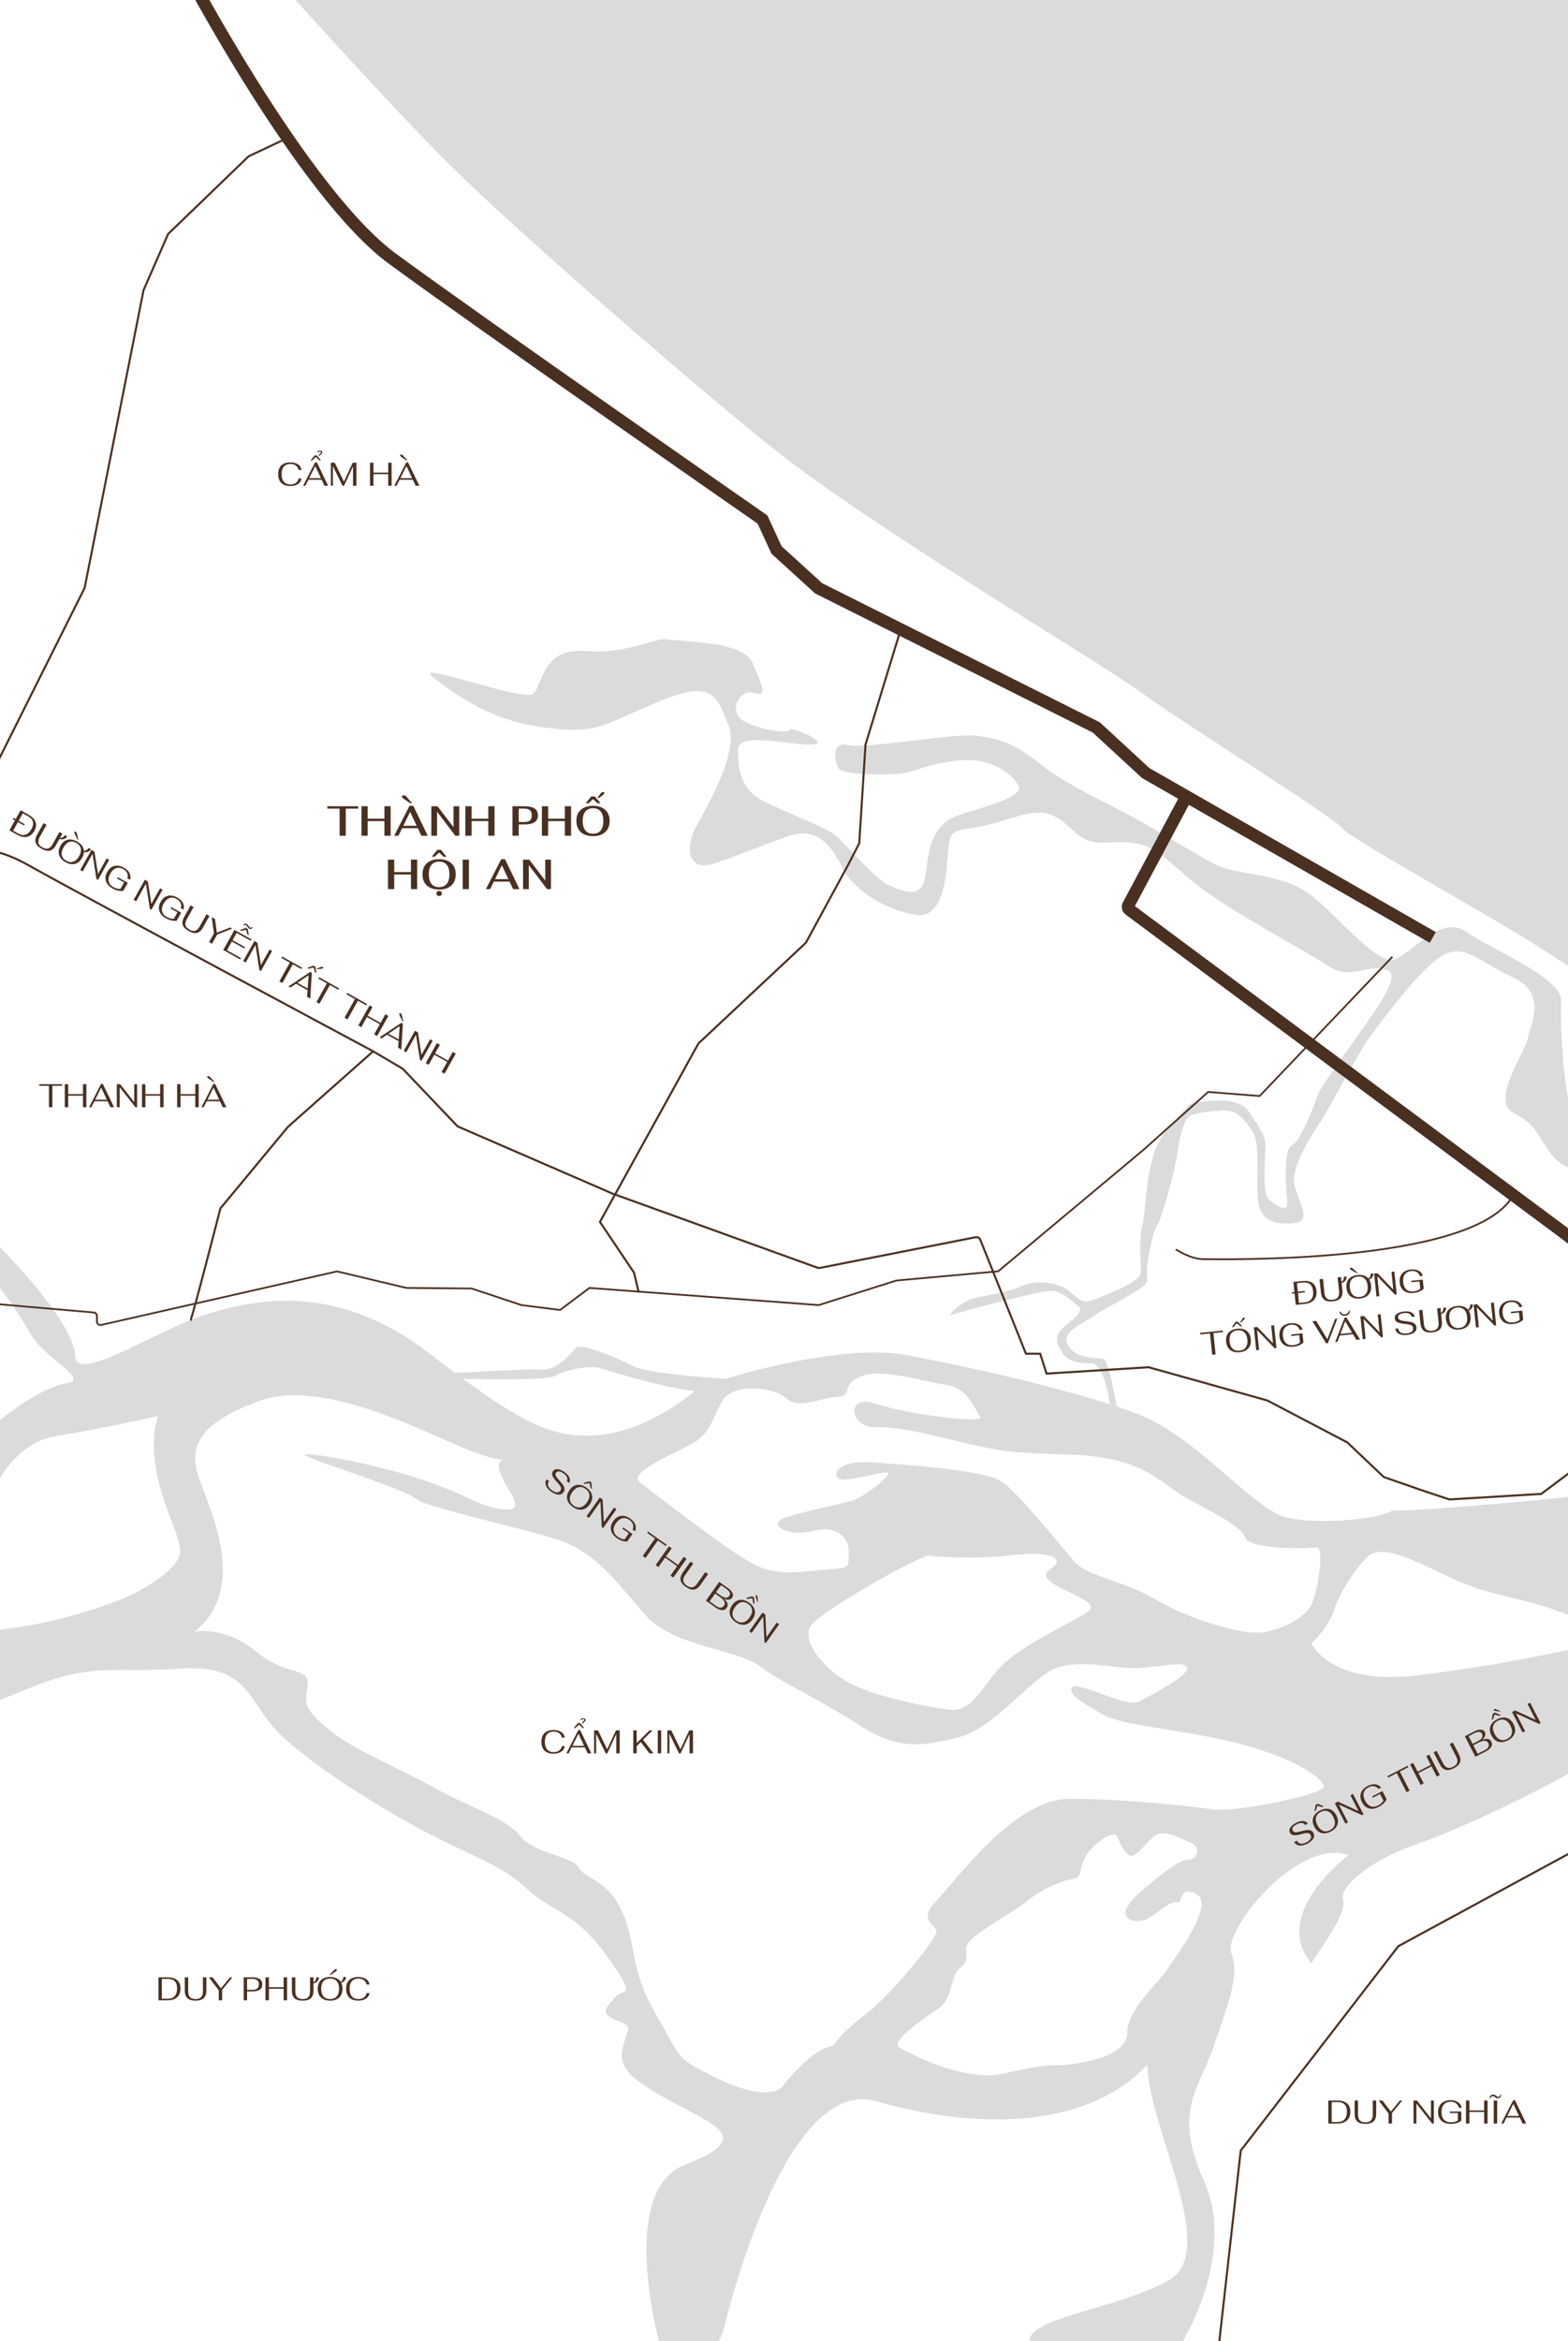<svg width="382" height="570" viewBox="0 0 382 570" fill="none" xmlns="http://www.w3.org/2000/svg">
<rect x="0" y="0" width="382" height="570" fill="#808080" stroke="none"/>
<g clip-path="url(#clip0_5632_13883)">
<rect width="382" height="570" fill="#DBDBDB"/>
<path d="M112 530H111.5" stroke="#D9A952"/>
<path d="M140 378H139.5" stroke="#D9A952" stroke-width="1.003"/>
<path d="M155 437H154.5" stroke="#D9A952" stroke-width="1.003"/>
<path d="M321.338 265.855C329.965 252.177 342.79 237.882 337.959 236.198C333.128 234.514 328.913 238.763 323.86 235.343C318.807 231.924 305.143 224.828 295.259 218.1C285.375 211.371 283.289 206.319 276.329 205.276C269.369 204.233 266.65 206.986 261.605 202.335C256.561 197.684 254.662 196.445 244.992 199.599C235.322 202.754 232.167 200.865 231.311 204.643C230.456 208.422 231.312 223.785 223.317 222.733C215.322 221.682 207.926 216.21 205.652 212.004C203.378 207.798 200.18 200.651 191.972 203.592C183.763 206.533 181.66 207.593 174.298 210.115C166.936 212.637 167.355 205.695 169.253 201.916C171.152 198.137 180.369 183.407 177.453 176.465C174.538 169.523 173.879 165.112 160.002 171.002C146.125 176.893 145.278 178.782 132.444 177.098C119.61 175.414 111.197 169.318 105.52 164.898C99.842 160.478 127.605 171.002 129.922 168.899C132.239 166.796 132.06 157.648 142.534 158.495C153.008 159.341 159.805 155.075 162.636 155.665C165.466 156.255 181.044 155.947 183.31 161.325C185.576 166.702 187.295 169.874 183.721 168.694C180.147 167.514 177.274 173.276 181.155 175.533C185.037 177.79 192.758 178.679 192.476 177.679C192.194 176.679 202.788 180.971 197.914 181.261C193.04 181.552 180.155 178.107 179.864 182.262C179.574 186.416 180.292 192.119 185.738 194.923C191.185 197.727 201.351 201.454 203.643 203.472C205.934 205.49 213.245 213.928 216.254 215.364C219.264 216.8 223.556 218.655 224.993 215.073C226.429 211.491 224.847 201.326 233.586 198.462C242.324 195.598 249.917 193.871 247.916 190.871C245.915 187.87 241.033 184.424 233.731 185.134C226.429 185.844 222.411 187.998 219.837 188.289C217.263 188.579 205.225 189.007 204.224 186.998C203.224 184.989 202.642 180.406 206.652 181.415C210.663 182.424 232.586 178.406 237.887 179.124C243.188 179.842 247.053 180.834 253.354 185.963C259.656 191.093 271.549 196.419 277.423 199.71C283.297 203.002 291.608 208.165 296.337 210.602C301.065 213.039 311.659 212.466 318.678 217.441C325.698 222.417 335.446 235.489 340.054 233.48C344.663 231.471 351.084 222.596 357.24 226.897C363.396 231.197 380.591 238.07 380.326 243.653C380.061 249.236 380.899 266.283 383.045 270.438C385.191 274.592 387.919 283.903 396.802 282.612C405.686 281.321 406.541 280.611 405.113 275.772C403.685 270.933 405.968 265.744 410.124 271.763C414.279 277.781 418.289 281.5 420.726 286.519C423.163 291.537 424.882 298.547 430.037 299.265C435.193 299.984 439.203 300.838 437.203 294.247C435.202 287.656 433.62 279.483 436.194 281.21C438.767 282.936 441.922 293.965 444.359 294.82C446.796 295.675 443.213 298.402 440.204 302.847C437.194 307.293 439.349 312.585 441.64 315.594C443.932 318.604 441.529 323.331 445.171 323.041C448.814 322.75 455.962 316.312 459.981 320.476C463.999 324.639 463.272 327.922 465.709 330.786C468.146 333.65 472.293 335.061 474.26 332.787C476.226 330.513 479.706 328.512 478.535 336.369C477.363 344.225 476.825 351.988 480.108 349.261C483.391 346.534 489.419 338.951 486.555 334.505C483.691 330.059 476.098 319.185 475.953 314.312C475.807 309.439 468.933 301.847 459.767 293.11C450.601 284.373 434.697 268.762 423.522 261.478C412.347 254.194 388.569 239.413 376.248 231.394C363.927 223.374 328.828 204.182 326.964 201.6C325.1 199.018 287.855 175.815 277.688 168.369C267.522 160.923 210.868 127.504 186.67 107.85C162.473 88.195 124.963 55.221 110.445 41.004C95.926 26.786 65.025 -7.727 65.025 -7.727H-90V397.504C-90 397.504 -68.906 398.359 -64.058 394.375C-59.21 390.391 -41.417 380.568 -30.225 375.225C-19.033 369.882 -13.124 360.546 -12.475 358.306C-11.825 356.066 4.84 339.028 16.032 336.796C22.317 336.018 10.816 330.692 7.533 324.896C4.25 319.099 -5.292 303.95 -20.469 293.82C-35.646 283.689 -49.703 279.406 -45.41 266.932C-39.955 268.3 -39.177 272.387 -28.267 279.012C-17.357 285.638 17.717 317.98 18.307 330.059C18.409 337.292 38.571 323.434 51.037 319.732C63.503 316.03 82.605 312.525 104.818 329.666C127.032 346.807 134.83 350.518 146.322 349.329C157.813 348.141 167.757 339.977 169.51 338.421C171.263 336.865 203.609 326.734 220.564 329.871C237.519 333.009 263.042 338.839 277.269 344.294C291.497 349.748 305.323 367.479 313.317 369.42C321.312 371.36 336.506 369.813 339.233 367.71C344.688 368.103 380.54 364.761 387.97 363.786C395.4 362.811 434.347 348.979 432.201 343.524C430.055 338.07 427.327 334.975 420.316 336.146C413.305 337.318 418.76 321.733 424.403 318.612C424.215 309.268 424.599 300.659 418.17 294.068C411.74 287.476 409.705 285.843 401.924 286.262C394.143 286.681 382.147 286.613 378.154 281.286C374.161 275.96 374.366 273.857 368.689 270.908C363.012 267.958 371.639 256.186 372.263 252.613C372.887 249.039 377.103 241.892 368.484 237.891C359.865 233.89 357.121 229.897 351.862 232.428C346.604 234.959 336.933 248.193 334.197 251.775C331.461 255.357 323.68 270.07 321.782 273.011C321.782 273.011 313.959 283.954 315.387 288.707C316.814 293.461 319.405 297.308 315.472 297.752C311.539 298.197 307.52 297.752 306.631 293.11C305.742 288.468 307.161 279.081 305.374 275.952C303.587 272.823 301.355 270.027 297.679 270.352C294.002 270.677 290.531 270.857 289.368 272.113C288.205 273.37 287.102 278.098 286.803 280.996C286.504 283.894 282.938 297.128 281.861 298.385C280.784 299.642 278.826 309.499 279.544 311.431C280.262 313.363 269.89 317.954 266.761 320.185C263.632 322.417 258.536 324.118 260.143 327.418C261.751 330.718 266.761 330.641 268.548 330.726C270.335 330.812 271.657 341.406 272.085 342.449L270.395 341.896C270.395 341.896 269.104 331.915 265.82 331.915C262.537 331.915 260.015 331.256 258.98 329.598C257.946 327.939 256.595 326.024 258.382 323.896C260.169 321.767 264.598 319.544 262.657 317.988C260.716 316.432 258.51 314.124 255.697 314.278C252.884 314.432 232.868 319.595 231.756 320.177C230.645 320.758 233.62 316.834 237.741 315.953C241.863 315.073 246.044 314.397 249.233 312.995C252.422 311.593 257.86 312.14 260.348 314.244C262.836 316.347 263.837 317.467 266.265 316.526C268.693 315.586 277.731 312.132 277.885 310.054C278.039 307.977 277.389 300.71 278.33 298.137C279.27 295.564 278.817 281.158 284.11 275.328C289.402 269.497 289.402 268.352 291.805 268.275C294.207 268.198 301.638 266.565 304.468 270.959C307.298 275.353 308.546 276.644 308.29 280.013C308.033 283.381 307.691 291.007 309.094 292.033C310.496 293.059 313.873 295.906 313.574 292.383C313.275 288.861 312.514 279.867 314.882 278.705C317.251 277.542 321.338 265.855 321.338 265.855Z" fill="white"/>
<path d="M176.866 335.66C176.866 335.66 158.132 334.634 154.207 332.582C150.283 330.53 141.459 326.897 140.339 328.094C139.219 329.291 135.773 333.779 131.788 333.463C127.804 333.146 112.123 334.42 110.207 334.138C108.292 333.856 112.285 335.686 112.285 335.686C112.285 335.686 133.139 336.267 135.149 335.002C137.158 333.736 143.562 332.078 146.965 333.292C150.368 334.506 167.887 339.328 169.93 338.515C171.974 337.703 176.866 335.66 176.866 335.66Z" fill="#DBDBDB"/>
<path d="M317.261 311.884C318.301 311.777 319.115 311.923 319.703 312.324C320.292 312.724 320.631 313.364 320.722 314.245C320.817 315.163 320.617 315.902 320.123 316.462C319.633 317.017 318.887 317.346 317.885 317.45L315.672 317.678L315.386 314.909L314.773 314.972L314.737 314.622L315.35 314.559L315.097 312.108L317.261 311.884ZM317.956 317.056C318.662 316.983 319.181 316.712 319.513 316.244C319.851 315.775 319.978 315.137 319.895 314.331C319.816 313.572 319.571 313.018 319.16 312.669C318.748 312.315 318.181 312.175 317.46 312.25L315.964 312.404L316.178 314.473L317.865 314.299L317.901 314.649L316.214 314.823L316.46 317.211L317.956 317.056ZM328.042 310.771C328.08 311.142 327.991 311.47 327.774 311.755C327.562 312.04 327.256 312.246 326.856 312.373L327.041 314.163C327.121 314.938 326.978 315.553 326.613 316.009C326.246 316.46 325.602 316.733 324.679 316.828C323.755 316.924 323.066 316.788 322.61 316.423C322.159 316.051 321.893 315.478 321.813 314.703L321.477 311.449L322.304 311.363L322.66 314.801C322.721 315.395 322.908 315.834 323.222 316.118C323.535 316.402 324.008 316.512 324.639 316.446C325.26 316.382 325.695 316.182 325.944 315.845C326.199 315.508 326.295 315.037 326.233 314.432L325.877 310.994L326.705 310.909L326.827 312.087C327.034 311.969 327.188 311.795 327.287 311.564C327.392 311.334 327.432 311.091 327.405 310.836L328.042 310.771ZM334.564 310.009C334.599 310.348 334.526 310.653 334.344 310.924C334.168 311.189 333.911 311.395 333.572 311.543C333.815 311.925 333.965 312.392 334.022 312.944C334.085 313.549 334.019 314.081 333.825 314.541C333.631 314.995 333.32 315.359 332.893 315.634C332.471 315.908 331.947 316.078 331.321 316.142C330.695 316.207 330.144 316.149 329.67 315.967C329.195 315.785 328.817 315.492 328.534 315.087C328.25 314.677 328.077 314.169 328.014 313.564C327.953 312.97 328.02 312.449 328.215 311.999C328.409 311.545 328.72 311.183 329.148 310.914C329.576 310.644 330.103 310.477 330.729 310.413C331.312 310.353 331.829 310.398 332.279 310.55C332.734 310.702 333.106 310.953 333.394 311.304C333.59 311.176 333.733 311.001 333.823 310.777C333.917 310.553 333.952 310.318 333.927 310.074L334.564 310.009ZM331.281 315.76C331.971 315.689 332.482 315.417 332.813 314.943C333.145 314.469 333.27 313.831 333.187 313.03C333.106 312.245 332.855 311.66 332.434 311.274C332.019 310.883 331.463 310.723 330.768 310.795C330.073 310.867 329.559 311.134 329.227 311.597C328.894 312.061 328.768 312.688 328.85 313.478C328.933 314.279 329.185 314.878 329.606 315.274C330.028 315.67 330.586 315.832 331.281 315.76ZM329.207 309.227C328.991 309.11 328.877 308.995 328.866 308.884C328.86 308.826 328.876 308.776 328.915 308.734C328.958 308.687 329.02 308.659 329.099 308.651C329.258 308.634 329.406 308.689 329.542 308.814L330.791 309.924L330.512 309.953L329.207 309.227ZM334.765 310.076L335.601 309.99L339.437 313.961L338.991 309.64L339.691 309.568L340.267 315.138L339.853 315.181L335.541 310.728L336.041 315.574L335.341 315.647L334.765 310.076ZM344.386 314.793C343.739 314.86 343.173 314.806 342.688 314.63C342.203 314.45 341.816 314.158 341.528 313.753C341.239 313.349 341.065 312.849 341.003 312.255C340.942 311.661 341.008 311.137 341.203 310.682C341.397 310.228 341.708 309.863 342.135 309.589C342.562 309.309 343.086 309.137 343.706 309.072C344.46 308.995 345.095 309.095 345.612 309.374C346.133 309.648 346.474 310.065 346.634 310.628L345.918 310.702C345.774 310.245 345.517 309.91 345.146 309.696C344.775 309.477 344.316 309.396 343.77 309.452C343.085 309.523 342.572 309.798 342.231 310.278C341.888 310.753 341.757 311.381 341.838 312.161C341.92 312.951 342.179 313.544 342.617 313.938C343.059 314.327 343.638 314.484 344.354 314.41C344.689 314.376 344.99 314.31 345.259 314.212C345.527 314.109 345.778 313.968 346.011 313.789L345.825 311.982L343.875 312.184L343.838 311.825L346.615 311.539L346.845 313.759C346.557 314.041 346.203 314.27 345.782 314.448C345.366 314.625 344.901 314.74 344.386 314.793ZM294.786 324.645L292.43 324.888L292.391 324.506L297.921 323.935L297.961 324.317L295.613 324.559L296.149 329.748L295.322 329.833L294.786 324.645ZM302.021 329.222C301.395 329.286 300.845 329.228 300.371 329.046C299.896 328.865 299.517 328.571 299.234 328.166C298.95 327.756 298.777 327.248 298.715 326.644C298.654 326.049 298.72 325.528 298.915 325.079C299.11 324.624 299.421 324.262 299.849 323.993C300.276 323.724 300.803 323.557 301.429 323.492C302.055 323.427 302.603 323.483 303.071 323.66C303.545 323.836 303.924 324.127 304.207 324.532C304.49 324.932 304.662 325.429 304.723 326.023C304.785 326.628 304.72 327.16 304.526 327.62C304.332 328.074 304.021 328.439 303.593 328.713C303.171 328.987 302.647 329.157 302.021 329.222ZM301.982 328.84C302.672 328.768 303.182 328.496 303.514 328.022C303.846 327.548 303.97 326.91 303.887 326.109C303.806 325.324 303.556 324.739 303.135 324.353C302.719 323.962 302.164 323.802 301.469 323.874C300.774 323.946 300.26 324.213 299.927 324.677C299.594 325.14 299.469 325.767 299.551 326.557C299.633 327.358 299.885 327.957 300.307 328.353C300.729 328.749 301.287 328.911 301.982 328.84ZM302.733 321.009C302.831 320.87 302.931 320.796 303.032 320.785C303.101 320.778 303.158 320.791 303.205 320.824C303.25 320.851 303.276 320.894 303.282 320.952C303.288 321.005 303.267 321.061 303.219 321.12C303.172 321.178 303.084 321.268 302.957 321.388L302.31 321.97L302.047 321.997L302.733 321.009ZM300.976 321.826L301.533 321.768L302.645 322.884L302.255 322.924L301.293 322.171L300.505 323.105L300.115 323.145L300.976 321.826ZM305.466 323.156L306.302 323.069L310.138 327.04L309.692 322.719L310.392 322.647L310.967 328.217L310.554 328.26L306.241 323.807L306.742 328.654L306.042 328.726L305.466 323.156ZM315.087 327.872C314.439 327.939 313.873 327.885 313.389 327.71C312.904 327.529 312.517 327.237 312.229 326.832C311.94 326.428 311.765 325.928 311.704 325.334C311.642 324.74 311.709 324.216 311.903 323.761C312.098 323.307 312.408 322.943 312.836 322.668C313.263 322.388 313.786 322.216 314.407 322.152C315.16 322.074 315.795 322.175 316.312 322.454C316.834 322.727 317.174 323.145 317.334 323.707L316.618 323.781C316.475 323.324 316.217 322.989 315.847 322.775C315.476 322.556 315.017 322.475 314.47 322.531C313.786 322.602 313.273 322.877 312.931 323.358C312.589 323.833 312.458 324.46 312.539 325.24C312.62 326.03 312.88 326.623 313.317 327.017C313.76 327.406 314.339 327.563 315.055 327.489C315.389 327.455 315.691 327.389 315.959 327.291C316.228 327.189 316.479 327.047 316.712 326.868L316.525 325.061L314.576 325.263L314.539 324.905L317.316 324.618L317.545 326.838C317.258 327.12 316.904 327.349 316.482 327.527C316.066 327.704 315.601 327.819 315.087 327.872ZM319.736 321.682L320.652 321.587L323.358 326.061L325.259 321.111L325.8 321.055L323.511 327.002L323.081 327.046L319.736 321.682ZM329.617 324.827L326.41 325.158L325.836 326.682L325.279 326.739L327.592 320.79L328.021 320.746L331.334 326.114L330.443 326.206L329.617 324.827ZM329.395 324.464L327.723 321.677L326.562 324.757L329.395 324.464ZM327.713 320.327C327.325 320.367 327.008 320.301 326.759 320.128C326.515 319.949 326.368 319.689 326.316 319.345L326.595 319.317C326.646 319.547 326.765 319.723 326.955 319.842C327.149 319.962 327.39 320.007 327.676 319.977C327.963 319.947 328.187 319.855 328.347 319.699C328.514 319.542 328.598 319.346 328.6 319.109L328.879 319.081C328.898 319.427 328.805 319.713 328.597 319.938C328.395 320.157 328.1 320.287 327.713 320.327ZM331.422 320.475L332.257 320.389L336.094 324.359L335.647 320.038L336.348 319.966L336.923 325.536L336.509 325.579L332.197 321.127L332.698 325.973L331.997 326.045L331.422 320.475ZM342.75 325.015C341.949 325.098 341.302 325.006 340.808 324.741C340.314 324.476 340.013 324.056 339.906 323.483L340.622 323.409C340.709 323.893 340.922 324.236 341.259 324.437C341.601 324.632 342.079 324.698 342.695 324.635C343.241 324.578 343.648 324.44 343.915 324.219C344.187 323.998 344.304 323.71 344.268 323.354C344.246 323.142 344.172 322.97 344.045 322.838C343.919 322.707 343.715 322.599 343.433 322.516C343.156 322.432 342.771 322.367 342.279 322.321C341.494 322.252 340.894 322.121 340.477 321.928C340.065 321.73 339.837 321.415 339.792 320.986C339.743 320.508 339.929 320.127 340.35 319.842C340.77 319.552 341.344 319.37 342.071 319.295C342.808 319.218 343.395 319.292 343.831 319.515C344.271 319.732 344.548 320.071 344.659 320.531L343.951 320.604C343.832 320.225 343.614 319.964 343.299 319.819C342.989 319.674 342.574 319.629 342.054 319.682C341.55 319.734 341.174 319.856 340.926 320.048C340.683 320.239 340.577 320.481 340.607 320.773C340.625 320.948 340.691 321.091 340.804 321.203C340.918 321.314 341.104 321.408 341.364 321.483C341.629 321.557 342 321.618 342.476 321.665C343.062 321.723 343.534 321.803 343.893 321.905C344.257 322.007 344.538 322.16 344.736 322.365C344.934 322.564 345.05 322.834 345.085 323.173C345.137 323.672 344.952 324.085 344.53 324.413C344.113 324.735 343.519 324.936 342.75 325.015ZM352.278 318.321C352.316 318.692 352.227 319.02 352.01 319.306C351.798 319.59 351.492 319.796 351.092 319.923L351.277 321.714C351.357 322.488 351.215 323.103 350.849 323.559C350.483 324.01 349.838 324.283 348.915 324.378C347.992 324.474 347.302 324.338 346.846 323.973C346.395 323.601 346.129 323.028 346.049 322.254L345.713 318.999L346.541 318.913L346.896 322.351C346.957 322.945 347.145 323.384 347.458 323.668C347.772 323.952 348.244 324.062 348.875 323.996C349.496 323.932 349.931 323.732 350.18 323.395C350.435 323.058 350.531 322.587 350.469 321.982L350.114 318.544L350.941 318.459L351.063 319.637C351.27 319.519 351.424 319.345 351.524 319.114C351.628 318.884 351.668 318.641 351.641 318.387L352.278 318.321ZM358.8 317.559C358.835 317.898 358.762 318.203 358.581 318.474C358.404 318.739 358.147 318.945 357.808 319.093C358.051 319.475 358.202 319.942 358.259 320.494C358.321 321.099 358.255 321.631 358.062 322.091C357.867 322.545 357.556 322.909 357.129 323.184C356.707 323.458 356.183 323.628 355.557 323.692C354.931 323.757 354.381 323.699 353.906 323.517C353.432 323.335 353.053 323.042 352.77 322.637C352.486 322.227 352.313 321.719 352.25 321.114C352.189 320.52 352.256 319.999 352.451 319.55C352.645 319.095 352.956 318.733 353.384 318.464C353.812 318.195 354.339 318.028 354.965 317.963C355.549 317.903 356.065 317.948 356.515 318.1C356.971 318.252 357.342 318.503 357.631 318.854C357.827 318.726 357.969 318.551 358.059 318.327C358.154 318.103 358.188 317.869 358.163 317.625L358.8 317.559ZM355.517 323.31C356.207 323.239 356.718 322.967 357.05 322.493C357.381 322.019 357.506 321.381 357.423 320.58C357.342 319.795 357.091 319.21 356.671 318.824C356.255 318.433 355.699 318.273 355.004 318.345C354.309 318.417 353.796 318.684 353.463 319.147C353.13 319.611 353.004 320.238 353.086 321.028C353.169 321.829 353.421 322.428 353.843 322.824C354.264 323.22 354.822 323.382 355.517 323.31ZM359.002 317.626L359.837 317.54L363.674 321.511L363.227 317.19L363.927 317.118L364.503 322.688L364.089 322.731L359.777 318.278L360.277 323.124L359.577 323.197L359.002 317.626ZM368.622 322.343C367.975 322.41 367.409 322.356 366.924 322.181C366.439 322 366.053 321.708 365.764 321.303C365.476 320.899 365.301 320.399 365.239 319.805C365.178 319.211 365.244 318.687 365.439 318.232C365.633 317.778 365.944 317.413 366.371 317.139C366.798 316.859 367.322 316.687 367.943 316.623C368.696 316.545 369.331 316.645 369.848 316.924C370.369 317.198 370.71 317.615 370.87 318.178L370.154 318.252C370.01 317.795 369.753 317.46 369.382 317.246C369.011 317.027 368.552 316.946 368.006 317.002C367.322 317.073 366.809 317.348 366.467 317.829C366.124 318.304 365.994 318.931 366.074 319.711C366.156 320.501 366.415 321.094 366.853 321.488C367.295 321.877 367.874 322.034 368.591 321.96C368.925 321.926 369.226 321.86 369.495 321.762C369.763 321.659 370.014 321.518 370.247 321.339L370.061 319.532L368.111 319.734L368.074 319.376L370.851 319.089L371.081 321.309C370.794 321.591 370.439 321.82 370.018 321.998C369.602 322.175 369.137 322.29 368.622 322.343Z" fill="#4A3021"/>
<path d="M286.453 304.173C286.453 304.173 290.001 306.55 293.139 306.55C296.277 306.55 357.369 307.978 368.211 291.734" stroke="#4A3021" stroke-width="0.428" stroke-miterlimit="10"/>
<path d="M-20.25 397.341C-20.25 397.341 -2.026 388.527 -3.414 372.181C-4.064 364.53 2.699 351.424 13.412 349.671C24.126 347.919 36.139 345.303 37.892 344.867C39.645 344.431 36.361 346.577 37.892 356.887C39.422 367.197 44.664 374.84 43.792 378.525C42.92 382.209 34.831 387.681 26.529 390.502C11.562 395.936 -4.354 398.263 -20.25 397.341Z" fill="white"/>
<path d="M155.811 360.844C155.811 360.844 169.902 371.779 176.947 376.592C183.993 381.405 186.96 383.636 197.152 382.525C207.344 381.414 206.608 382.525 206.796 378.447C206.985 374.369 204.018 371.223 198.084 372.702C192.15 374.181 188.439 371.779 189.739 370.291C191.038 368.804 205.497 366.213 208.276 365.102C211.055 363.99 216.988 359.357 216.433 358.613C215.877 357.869 206.42 360.844 204.573 360.101C202.727 359.357 203.641 355.467 212.166 356.023C220.691 356.578 240.16 357.878 244.238 360.844C248.317 363.811 258.517 376.412 261.664 380.114C264.81 383.816 274.087 384.936 281.5 389.382C288.913 393.827 302.637 398.401 308.194 397.324C313.752 396.246 317.839 393.459 319.31 391.057C320.78 388.655 323.021 376.293 320.609 376.72C318.198 377.148 304.295 377.148 303.372 374.369C302.449 371.591 295.215 368.068 289.093 364.734C282.971 361.4 278.901 354.723 261.099 354.168C243.298 353.612 243.494 353.056 237.928 351.945C232.362 350.833 219.759 347.123 213.457 347.491C207.156 347.858 205.676 339.155 213.278 341.746C220.879 344.336 240.108 346.755 238.74 344.9C237.372 343.045 235.893 337.856 230.327 337.112C224.761 336.368 214.936 333.034 209.755 335.077C204.573 337.12 208.045 339.899 204.009 340.078C199.973 340.258 194.552 343.233 191.585 340.455C188.619 337.676 178.606 336.556 176.015 341.01C173.425 345.464 173.228 348.978 168.414 351.569C163.6 354.159 152.955 358.639 155.811 360.844Z" fill="white"/>
<path d="M319.48 400.135C319.48 400.135 324.012 410.283 344.858 407.924C365.703 405.564 395.792 399.375 395.612 397.477C395.433 395.579 386.369 394.912 378.76 391.98C371.15 389.047 362.805 388.56 353.562 384.183C344.319 379.806 336.521 375.634 333.041 379.104C329.561 382.575 325.97 388.714 325.064 391.8C324.157 394.886 321.473 398.323 319.48 400.135Z" fill="white"/>
<path d="M226.045 378.695C232.719 379.391 239.447 379.391 246.121 378.695C255.714 377.473 258.861 379.388 256.937 381.132C255.013 382.876 253.619 383.226 256.244 385.321C258.869 387.415 267.933 390.031 265.316 392.16C262.7 394.289 250.481 399.666 244.898 404.727C239.315 409.788 237.391 416.944 231.277 416.252C225.164 415.559 211.03 412.584 205.447 408.916C199.864 405.249 194.802 398.794 197.94 395.306C201.078 391.818 220.812 380.439 226.045 378.695Z" fill="white"/>
<path d="M-89.223 424.937V569.94H160.531C160.531 569.94 150.502 533.375 166.842 527.057C183.181 520.739 175.016 517.773 164.618 512.207C154.221 506.642 150.374 503.658 151.742 498.409C153.11 493.159 154.469 493.536 149.989 491.783C145.509 490.03 148.228 488.278 149.989 486.132C151.75 483.986 155.632 487.107 147.843 476.198C140.053 465.289 134.393 465.477 128.357 459.826C122.32 454.175 116.857 452.816 104.416 446.387C91.975 439.958 73.968 428.459 67.128 421.056C60.288 413.652 60.142 405.077 43.854 406.249C27.566 407.42 23.282 404.539 7.302 410.925C-8.679 417.311 -10.038 418.91 -23.676 418.722C-37.314 418.534 -51.541 416.773 -58.732 419.303C-65.923 421.834 -89.223 424.937 -89.223 424.937Z" fill="white"/>
<path d="M47.402 397.283C47.402 397.283 54.55 395.676 62.28 402.002C70.009 408.328 75.174 405.746 74.934 409.97C74.695 414.193 73.062 415.099 79.389 420.511C85.716 425.922 95.087 429.411 105.399 435.044C115.711 440.678 123.44 442.739 126.723 447.013C130.007 451.288 139.609 451.929 141.011 454.707C142.413 457.486 148.279 457.52 151.793 465.95C155.307 474.379 153.195 478.842 159.762 490.323C166.328 501.805 164.447 500.864 174.297 505.78C184.147 510.696 189.294 509.764 190.697 507.892C192.099 506.02 198.392 498.488 203.12 498.052C204.292 495.94 205.933 494.299 211.551 489.853C217.168 485.408 228.728 471.592 228.147 470.011C227.566 468.429 223.667 467.258 228.147 462.735C232.627 458.213 246.958 437.943 260.561 437.943C274.165 437.943 289.461 439.712 295.558 440.507C301.654 441.302 322.491 436.771 322.491 435.01C322.491 433.249 316.788 428.718 303.612 424.982C290.436 421.246 273.541 420.263 268.821 417.51C264.101 414.757 260.168 412.603 261.126 410.833C262.083 409.064 274.498 415.74 277.251 414.364C280.005 412.988 289.436 408.089 289.222 406.114C289.008 404.139 282.732 405.926 276.644 406.114C270.556 406.302 261.108 403.165 255.021 407.294C248.933 411.423 240.921 421.28 233.26 423.041C225.599 424.803 219.494 426.581 209.473 420.092C199.452 413.603 190.124 409.482 184.951 405.558C179.778 401.634 164.063 400.839 157.376 393.367C150.69 385.895 145.585 378.039 135.949 374.893C126.313 371.746 103.706 367.027 101.329 364.856C98.952 362.684 75.182 355.221 74.199 354.238C73.216 353.255 90.12 356.007 102.5 360.137C114.881 364.266 115.086 366.036 120.986 367.215C126.886 368.395 126.116 366.232 123.739 362.3C121.362 358.367 120.986 356.204 122.166 355.614C123.346 355.024 121.969 356.597 109.58 351.092C97.191 345.586 76.559 336.156 63.186 341.072C49.813 345.988 45.496 351.288 48.446 359.743C51.395 368.199 60.493 386.665 47.402 397.283Z" fill="white"/>
<path d="M176.122 567.847C176.122 567.847 190.452 505.01 213.435 511.576C236.419 518.142 264.079 519.082 279.555 502.668C279.555 517.672 297.374 548.15 284.685 555.185C271.996 562.221 250.971 564.111 250.792 569.941H175.07L176.122 567.847Z" fill="white"/>
<path d="M289.257 567.879C289.257 567.879 300.937 547.9 293.284 530.895C285.632 513.891 292.105 508.796 295.85 497.742C299.595 486.688 302.014 480.703 299.954 475.445C297.893 470.188 315.968 447.302 328.554 451.653C328.554 451.653 309.419 465.836 319.448 477.959C323.527 471.786 328.101 465.605 327.186 462.399C326.271 459.194 334.275 452.568 345.946 448.678C357.617 444.788 404.755 423.031 411.39 409.352C414.134 405.932 423.128 411.652 431.139 409.352C439.151 407.052 479.56 380.019 481.159 376.129C481.159 376.129 483.288 366.727 493.557 366.727C498.789 366.727 498.338 353.748 514.361 362.22C530.384 370.693 550.272 376.344 553.496 377.865C556.719 379.387 550.742 380.977 548.913 390.356C547.083 399.734 544.107 418.5 546.852 445.07C549.597 471.641 558.301 520.807 563.328 539.564C568.356 558.321 582.549 569.999 571.793 569.999H288.223L289.257 567.879Z" fill="white"/>
<path d="M219.186 498.53C219.186 498.53 234.029 507.293 244.768 504.788C255.508 502.283 254.969 503.078 259.8 502.668C264.631 502.257 274.609 500.411 274.609 494.905C274.609 489.399 282.612 482.141 283.869 480.141C285.126 478.14 296.25 463.897 291.624 461.255C286.998 458.614 288.366 463.76 286.742 463.128C285.117 462.495 281.116 466.633 278.987 467.402C276.858 468.172 273.232 467.445 274.361 464.838C275.49 462.23 279.235 459.434 280.115 458.691C280.996 457.947 287.263 452.561 289.256 452.809C291.248 453.057 293.249 449.928 289.871 448.534C286.494 447.141 283.236 445.029 280.739 447.406C278.243 449.782 276.362 452.783 274.857 451.535C273.352 450.287 272.856 448.534 272.104 447.03C271.351 445.525 266.478 448.654 264.596 451.783C262.715 454.912 263.741 456.784 261.852 457.289C257.747 458.157 253.895 459.953 250.591 462.538C245.957 466.291 234.953 471.668 235.329 474.507C235.705 477.345 235.201 478.132 233.576 479.38C231.951 480.628 231.695 486.766 229.07 488.638C226.445 490.511 216.347 497.025 219.186 498.53Z" fill="white"/>
<path d="M297 570.5L302.271 523.587L340.679 473.814L395.615 444.028L422.822 433.701L444.18 418.543L449.268 403.044L464.41 393.99L467.087 400.12V408.284L489.3 456.946L497.055 482.252L492.917 488.459L508.419 537.873L517.029 544.763L523.399 569.941" fill="white"/>
<path d="M297 570.5L302.271 523.587L340.679 473.814L395.615 444.028L422.822 433.701L444.18 418.543L449.268 403.044L464.41 393.99L467.087 400.12V408.284L489.3 456.946L497.055 482.252L492.917 488.459L508.419 537.873L517.029 544.763L523.399 569.941" stroke="#4A3021" stroke-width="0.5" stroke-miterlimit="10"/>
<path d="M469.574 569.94L459.1 527.382L410.5 322.5L381.224 300.299L275.142 221.47C274.802 221.218 274.698 220.755 274.898 220.381L289.565 192.904" stroke="#4A3021" stroke-width="3" stroke-miterlimit="10"/>
<path d="M349.057 228.231L279.124 188.212L267.076 177.098L199.444 143.235L189.183 133.899L185.763 126.487C185.763 126.487 117.361 78.954 95.566 62.958C73.771 46.963 44.914 -8 44.914 -8" stroke="#4A3021" stroke-width="3" stroke-miterlimit="10"/>
<path d="M82.733 196.871H79.737V196.287H87.237V196.871H84.241V203.469H82.733V196.871ZM88.059 196.287H89.578V199.324H93.651V196.287H95.169V203.469H93.651V199.908H89.578V203.469H88.059V196.287ZM101.786 201.632H97.969L97.077 203.469H96.03L99.765 196.184H100.688L104.208 203.469H102.648L101.786 201.632ZM101.509 201.047L99.919 197.651L98.257 201.047H101.509ZM98.339 194.46C98.058 194.275 97.918 194.104 97.918 193.947C97.918 193.851 97.956 193.776 98.031 193.721C98.106 193.667 98.205 193.639 98.329 193.639C98.465 193.639 98.588 193.663 98.698 193.711C98.807 193.759 98.91 193.838 99.006 193.947L100.411 195.568H99.919L98.339 194.46ZM105.083 196.287H106.581L110.49 201.376V196.287H111.885V203.469H110.921L106.478 197.62V203.469H105.083V196.287ZM113.369 196.287H114.888V199.324H118.961V196.287H120.48V203.469H118.961V199.908H114.888V203.469H113.369V196.287ZM124.852 196.287H127.766C128.812 196.287 129.619 196.461 130.187 196.81C130.762 197.152 131.049 197.716 131.049 198.503C131.049 199.283 130.769 199.847 130.208 200.196C129.647 200.545 128.833 200.719 127.766 200.719H126.37V203.469H124.852V196.287ZM127.786 200.124C128.368 200.124 128.805 200.004 129.1 199.765C129.394 199.525 129.541 199.105 129.541 198.503C129.541 197.914 129.394 197.497 129.1 197.251C128.812 196.998 128.375 196.871 127.786 196.871H126.37V200.124H127.786ZM132.016 196.287H133.535V199.324H137.608V196.287H139.127V203.469H137.608V199.908H133.535V203.469H132.016V196.287ZM144.481 203.571C143.64 203.571 142.912 203.424 142.296 203.13C141.687 202.836 141.222 202.412 140.901 201.858C140.579 201.297 140.418 200.627 140.418 199.847C140.418 199.081 140.579 198.424 140.901 197.877C141.229 197.33 141.697 196.912 142.306 196.625C142.915 196.331 143.64 196.184 144.481 196.184C145.316 196.184 146.034 196.331 146.636 196.625C147.245 196.912 147.71 197.33 148.032 197.877C148.36 198.424 148.524 199.081 148.524 199.847C148.524 200.627 148.363 201.297 148.042 201.858C147.72 202.412 147.255 202.836 146.646 203.13C146.038 203.424 145.316 203.571 144.481 203.571ZM144.481 202.987C145.289 202.987 145.908 202.72 146.339 202.186C146.769 201.646 146.985 200.866 146.985 199.847C146.985 198.848 146.769 198.085 146.339 197.559C145.908 197.032 145.289 196.769 144.481 196.769C143.667 196.769 143.042 197.036 142.604 197.569C142.173 198.096 141.957 198.855 141.957 199.847C141.957 200.866 142.173 201.646 142.604 202.186C143.035 202.72 143.661 202.987 144.481 202.987ZM146.421 193.075C146.551 192.911 146.708 192.829 146.893 192.829C147.002 192.829 147.088 192.853 147.149 192.901C147.218 192.948 147.252 193.013 147.252 193.096C147.252 193.164 147.207 193.246 147.118 193.342C147.036 193.431 146.896 193.554 146.698 193.711L145.979 194.265H145.518L146.421 193.075ZM144.04 193.916H144.923L146.287 195.568H145.559L144.481 194.553L143.404 195.568H142.676L144.04 193.916ZM94.522 209.287H96.04V212.324H100.114V209.287H101.632V216.469H100.114V212.908H96.04V216.469H94.522V209.287ZM106.987 216.571C106.146 216.571 105.417 216.424 104.802 216.13C104.193 215.836 103.728 215.412 103.406 214.858C103.085 214.297 102.924 213.627 102.924 212.847C102.924 212.081 103.085 211.424 103.406 210.877C103.735 210.33 104.203 209.912 104.812 209.625C105.421 209.331 106.146 209.184 106.987 209.184C107.822 209.184 108.54 209.331 109.142 209.625C109.751 209.912 110.216 210.33 110.537 210.877C110.865 211.424 111.03 212.081 111.03 212.847C111.03 213.627 110.869 214.297 110.547 214.858C110.226 215.412 109.761 215.836 109.152 216.13C108.543 216.424 107.822 216.571 106.987 216.571ZM106.987 215.987C107.794 215.987 108.413 215.72 108.844 215.186C109.275 214.646 109.491 213.866 109.491 212.847C109.491 211.848 109.275 211.085 108.844 210.559C108.413 210.032 107.794 209.769 106.987 209.769C106.173 209.769 105.547 210.036 105.109 210.569C104.678 211.096 104.463 211.855 104.463 212.847C104.463 213.866 104.678 214.646 105.109 215.186C105.54 215.72 106.166 215.987 106.987 215.987ZM106.987 218.151C106.796 218.151 106.638 218.093 106.515 217.977C106.392 217.861 106.33 217.71 106.33 217.526C106.33 217.348 106.392 217.197 106.515 217.074C106.638 216.958 106.796 216.9 106.987 216.9C107.179 216.9 107.336 216.958 107.459 217.074C107.582 217.197 107.644 217.348 107.644 217.526C107.644 217.71 107.582 217.861 107.459 217.977C107.336 218.093 107.179 218.151 106.987 218.151ZM106.546 206.916H107.428L108.793 208.568H108.064L106.987 207.553L105.91 208.568H105.181L106.546 206.916ZM112.717 209.287H114.235V216.469H112.717V209.287ZM124.131 214.632H120.314L119.421 216.469H118.375L122.109 209.184H123.033L126.552 216.469H124.992L124.131 214.632ZM123.854 214.047L122.263 210.651L120.601 214.047H123.854ZM127.427 209.287H128.925L132.834 214.376V209.287H134.23V216.469H133.265L128.823 210.62V216.469H127.427V209.287Z" fill="#4A3021"/>
<path d="M70.732 118.332C69.778 118.332 69.044 118.081 68.532 117.58C68.02 117.079 67.764 116.361 67.764 115.428C67.764 114.516 68.018 113.812 68.524 113.316C69.036 112.82 69.767 112.572 70.716 112.572C71.49 112.572 72.119 112.735 72.604 113.06C73.09 113.385 73.378 113.839 73.468 114.42H72.748C72.658 113.961 72.436 113.604 72.084 113.348C71.732 113.087 71.29 112.956 70.756 112.956C70.063 112.956 69.53 113.169 69.156 113.596C68.788 114.023 68.604 114.633 68.604 115.428C68.604 116.239 68.791 116.863 69.164 117.3C69.538 117.732 70.074 117.948 70.772 117.948C71.306 117.948 71.746 117.82 72.092 117.564C72.439 117.308 72.658 116.948 72.748 116.484H73.468C73.378 117.065 73.09 117.519 72.604 117.844C72.119 118.169 71.495 118.332 70.732 118.332ZM78.361 116.796H75.137L74.409 118.252H73.849L76.761 112.572H77.193L79.937 118.252H79.041L78.361 116.796ZM78.177 116.412L76.801 113.468L75.329 116.412H78.177ZM77.697 110.932C77.687 110.889 77.681 110.855 77.681 110.828C77.681 110.748 77.7 110.684 77.737 110.636C77.78 110.588 77.844 110.535 77.929 110.476C78.009 110.423 78.071 110.369 78.113 110.316C78.156 110.263 78.177 110.199 78.177 110.124C78.177 110.06 78.156 110.007 78.113 109.964C78.071 109.921 78.004 109.9 77.913 109.9C77.817 109.9 77.745 109.924 77.697 109.972C77.655 110.02 77.631 110.076 77.625 110.14H77.313C77.313 110.001 77.372 109.892 77.489 109.812C77.607 109.732 77.756 109.692 77.937 109.692C78.119 109.692 78.263 109.732 78.369 109.812C78.476 109.892 78.529 110.001 78.529 110.14C78.529 110.241 78.505 110.321 78.457 110.38C78.409 110.433 78.337 110.495 78.241 110.564C78.172 110.607 78.119 110.649 78.081 110.692C78.049 110.729 78.033 110.775 78.033 110.828C78.033 110.865 78.041 110.9 78.057 110.932H77.697ZM76.649 110.868H77.209L78.201 112.092H77.809L76.929 111.244L76.049 112.092H75.657L76.649 110.868ZM86.836 112.652V118.252H86.004V113.548L83.828 118.252H83.436L81.1 113.484V118.252H80.604V112.652H81.556L83.788 117.26L85.924 112.652H86.836ZM90.151 112.652H90.983V115.06H94.575V112.652H95.407V118.252H94.575V115.436H90.983V118.252H90.151V112.652ZM100.58 116.796H97.356L96.628 118.252H96.068L98.98 112.572H99.412L102.156 118.252H101.26L100.58 116.796ZM100.396 116.412L99.02 113.468L97.548 116.412H100.396ZM97.772 111.236C97.569 111.097 97.468 110.972 97.468 110.86C97.468 110.801 97.489 110.753 97.532 110.716C97.58 110.673 97.644 110.652 97.724 110.652C97.884 110.652 98.025 110.721 98.148 110.86L99.276 112.092H98.996L97.772 111.236Z" fill="#4A3021"/>
<path d="M134.861 426.957C133.906 426.957 133.173 426.706 132.661 426.205C132.149 425.704 131.893 424.986 131.893 424.053C131.893 423.141 132.146 422.437 132.653 421.941C133.165 421.445 133.896 421.197 134.845 421.197C135.618 421.197 136.248 421.36 136.733 421.685C137.218 422.01 137.506 422.464 137.597 423.045H136.877C136.786 422.586 136.565 422.229 136.213 421.973C135.861 421.712 135.418 421.581 134.885 421.581C134.192 421.581 133.658 421.794 133.285 422.221C132.917 422.648 132.733 423.258 132.733 424.053C132.733 424.864 132.92 425.488 133.293 425.925C133.666 426.357 134.202 426.573 134.901 426.573C135.434 426.573 135.874 426.445 136.221 426.189C136.568 425.933 136.786 425.573 136.877 425.109H137.597C137.506 425.69 137.218 426.144 136.733 426.469C136.248 426.794 135.624 426.957 134.861 426.957ZM142.49 425.421H139.266L138.538 426.877H137.978L140.89 421.197H141.322L144.066 426.877H143.17L142.49 425.421ZM142.306 425.037L140.93 422.093L139.458 425.037H142.306ZM141.826 419.557C141.816 419.514 141.81 419.48 141.81 419.453C141.81 419.373 141.829 419.309 141.866 419.261C141.909 419.213 141.973 419.16 142.058 419.101C142.138 419.048 142.2 418.994 142.242 418.941C142.285 418.888 142.306 418.824 142.306 418.749C142.306 418.685 142.285 418.632 142.242 418.589C142.2 418.546 142.133 418.525 142.042 418.525C141.946 418.525 141.874 418.549 141.826 418.597C141.784 418.645 141.76 418.701 141.754 418.765H141.442C141.442 418.626 141.501 418.517 141.618 418.437C141.736 418.357 141.885 418.317 142.066 418.317C142.248 418.317 142.392 418.357 142.498 418.437C142.605 418.517 142.658 418.626 142.658 418.765C142.658 418.866 142.634 418.946 142.586 419.005C142.538 419.058 142.466 419.12 142.37 419.189C142.301 419.232 142.248 419.274 142.21 419.317C142.178 419.354 142.162 419.4 142.162 419.453C142.162 419.49 142.17 419.525 142.186 419.557H141.826ZM140.778 419.493H141.338L142.33 420.717H141.938L141.058 419.869L140.178 420.717H139.786L140.778 419.493ZM150.965 421.277V426.877H150.133V422.173L147.957 426.877H147.565L145.229 422.109V426.877H144.733V421.277H145.685L147.917 425.885L150.053 421.277H150.965ZM156.104 424.125L155.112 425.117V426.877H154.28V421.277H155.112V424.373L158.24 421.277H158.96L156.664 423.565L159.208 426.877H158.224L156.104 424.125ZM160.248 421.277H161.08V426.877H160.248V421.277ZM168.824 421.277V426.877H167.992V422.173L165.816 426.877H165.424L163.088 422.109V426.877H162.592V421.277H163.544L165.776 425.885L167.912 421.277H168.824Z" fill="#4A3021"/>
<path d="M38.6 481.4H40.776C41.821 481.4 42.616 481.629 43.16 482.088C43.704 482.547 43.976 483.219 43.976 484.104C43.976 485.027 43.701 485.741 43.152 486.248C42.608 486.749 41.832 487 40.824 487H38.6V481.4ZM40.936 486.616C41.645 486.616 42.189 486.4 42.568 485.968C42.952 485.536 43.144 484.915 43.144 484.104C43.144 483.341 42.957 482.765 42.584 482.376C42.211 481.981 41.661 481.784 40.936 481.784H39.432V486.616H40.936ZM47.646 487.08C46.718 487.08 46.046 486.875 45.63 486.464C45.219 486.048 45.014 485.451 45.014 484.672V481.4H45.846V484.856C45.846 485.453 45.987 485.909 46.27 486.224C46.553 486.539 47.011 486.696 47.646 486.696C48.27 486.696 48.723 486.541 49.006 486.232C49.294 485.923 49.438 485.464 49.438 484.856V481.4H50.27V484.672C50.27 485.451 50.065 486.048 49.654 486.464C49.243 486.875 48.574 487.08 47.646 487.08ZM53.291 484.568L50.891 481.4H51.795L53.835 484.08L56.035 481.4H56.619L54.123 484.448V487H53.291V484.568ZM59.365 481.4H61.485C62.253 481.4 62.848 481.541 63.269 481.824C63.691 482.107 63.901 482.539 63.901 483.12C63.901 483.696 63.693 484.125 63.277 484.408C62.861 484.691 62.264 484.832 61.485 484.832H60.197V487H59.365V481.4ZM61.501 484.448C62.547 484.448 63.069 484.005 63.069 483.12C63.069 482.229 62.547 481.784 61.501 481.784H60.197V484.448H61.501ZM64.678 481.4H65.51V483.808H69.102V481.4H69.934V487H69.102V484.184H65.51V487H64.678V481.4ZM77.715 481.4C77.715 481.773 77.593 482.091 77.347 482.352C77.107 482.613 76.782 482.787 76.371 482.872V484.672C76.371 485.451 76.166 486.048 75.755 486.464C75.345 486.875 74.675 487.08 73.747 487.08C72.819 487.08 72.147 486.875 71.731 486.464C71.321 486.048 71.115 485.451 71.115 484.672V481.4H71.947V484.856C71.947 485.453 72.089 485.909 72.371 486.224C72.654 486.539 73.113 486.696 73.747 486.696C74.371 486.696 74.825 486.541 75.107 486.232C75.395 485.923 75.539 485.464 75.539 484.856V481.4H76.371V482.584C76.59 482.488 76.761 482.331 76.883 482.112C77.011 481.893 77.075 481.656 77.075 481.4H77.715ZM84.281 481.312C84.281 481.653 84.177 481.949 83.969 482.2C83.766 482.445 83.489 482.624 83.137 482.736C83.34 483.141 83.441 483.621 83.441 484.176C83.441 484.784 83.321 485.307 83.081 485.744C82.841 486.176 82.494 486.507 82.041 486.736C81.593 486.965 81.054 487.08 80.425 487.08C79.796 487.08 79.254 486.965 78.801 486.736C78.348 486.507 78.001 486.176 77.761 485.744C77.521 485.307 77.401 484.784 77.401 484.176C77.401 483.579 77.521 483.067 77.761 482.64C78.001 482.208 78.348 481.88 78.801 481.656C79.254 481.432 79.796 481.32 80.425 481.32C81.012 481.32 81.521 481.419 81.953 481.616C82.39 481.813 82.734 482.101 82.985 482.48C83.193 482.373 83.353 482.213 83.465 482C83.582 481.787 83.641 481.557 83.641 481.312H84.281ZM80.425 486.696C81.118 486.696 81.654 486.477 82.033 486.04C82.412 485.603 82.601 484.981 82.601 484.176C82.601 483.387 82.412 482.779 82.033 482.352C81.66 481.92 81.124 481.704 80.425 481.704C79.726 481.704 79.188 481.917 78.809 482.344C78.43 482.771 78.241 483.381 78.241 484.176C78.241 484.981 78.43 485.603 78.809 486.04C79.188 486.477 79.726 486.696 80.425 486.696ZM81.409 479.608C81.532 479.469 81.673 479.4 81.833 479.4C81.913 479.4 81.974 479.421 82.017 479.464C82.065 479.501 82.089 479.549 82.089 479.608C82.089 479.72 81.988 479.845 81.785 479.984L80.561 480.84H80.281L81.409 479.608ZM87.291 487.08C86.336 487.08 85.603 486.829 85.091 486.328C84.579 485.827 84.323 485.109 84.323 484.176C84.323 483.264 84.576 482.56 85.083 482.064C85.595 481.568 86.326 481.32 87.275 481.32C88.048 481.32 88.677 481.483 89.163 481.808C89.648 482.133 89.936 482.587 90.027 483.168H89.307C89.216 482.709 88.995 482.352 88.643 482.096C88.291 481.835 87.848 481.704 87.315 481.704C86.621 481.704 86.088 481.917 85.715 482.344C85.347 482.771 85.163 483.381 85.163 484.176C85.163 484.987 85.35 485.611 85.723 486.048C86.096 486.48 86.632 486.696 87.331 486.696C87.864 486.696 88.304 486.568 88.651 486.312C88.998 486.056 89.216 485.696 89.307 485.232H90.027C89.936 485.813 89.648 486.267 89.163 486.592C88.677 486.917 88.053 487.08 87.291 487.08Z" fill="#4A3021"/>
<path d="M323.6 511.4H325.776C326.821 511.4 327.616 511.629 328.16 512.088C328.704 512.547 328.976 513.219 328.976 514.104C328.976 515.027 328.701 515.741 328.152 516.248C327.608 516.749 326.832 517 325.824 517H323.6V511.4ZM325.936 516.616C326.645 516.616 327.189 516.4 327.568 515.968C327.952 515.536 328.144 514.915 328.144 514.104C328.144 513.341 327.957 512.765 327.584 512.376C327.211 511.981 326.661 511.784 325.936 511.784H324.432V516.616H325.936ZM332.646 517.08C331.718 517.08 331.046 516.875 330.63 516.464C330.219 516.048 330.014 515.451 330.014 514.672V511.4H330.846V514.856C330.846 515.453 330.987 515.909 331.27 516.224C331.553 516.539 332.011 516.696 332.646 516.696C333.27 516.696 333.723 516.541 334.006 516.232C334.294 515.923 334.438 515.464 334.438 514.856V511.4H335.27V514.672C335.27 515.451 335.065 516.048 334.654 516.464C334.243 516.875 333.574 517.08 332.646 517.08ZM338.291 514.568L335.891 511.4H336.795L338.835 514.08L341.035 511.4H341.619L339.123 514.448V517H338.291V514.568ZM344.365 511.4H345.205L348.613 515.744V511.4H349.317V517H348.901L345.069 512.128V517H344.365V511.4ZM353.45 517.08C352.8 517.08 352.242 516.968 351.778 516.744C351.314 516.515 350.96 516.184 350.714 515.752C350.469 515.32 350.346 514.805 350.346 514.208C350.346 513.611 350.466 513.096 350.706 512.664C350.946 512.232 351.293 511.901 351.746 511.672C352.2 511.437 352.738 511.32 353.362 511.32C354.12 511.32 354.741 511.485 355.226 511.816C355.717 512.141 356.013 512.592 356.114 513.168H355.394C355.298 512.699 355.077 512.339 354.73 512.088C354.384 511.832 353.936 511.704 353.386 511.704C352.698 511.704 352.16 511.925 351.77 512.368C351.381 512.805 351.186 513.416 351.186 514.2C351.186 514.995 351.384 515.611 351.778 516.048C352.178 516.48 352.738 516.696 353.458 516.696C353.794 516.696 354.101 516.661 354.378 516.592C354.656 516.517 354.92 516.403 355.17 516.248V514.432H353.21V514.072H356.002V516.304C355.688 516.555 355.312 516.747 354.874 516.88C354.442 517.013 353.968 517.08 353.45 517.08ZM357.147 511.4H357.979V513.808H361.571V511.4H362.403V517H361.571V514.184H357.979V517H357.147V511.4ZM363.912 511.4H364.744V517H363.912V511.4ZM362.936 510.84C362.936 510.573 363.011 510.357 363.16 510.192C363.315 510.027 363.515 509.944 363.76 509.944C363.91 509.944 364.04 509.973 364.152 510.032C364.27 510.085 364.392 510.163 364.52 510.264C364.611 510.339 364.694 510.397 364.768 510.44C364.843 510.483 364.918 510.504 364.992 510.504C365.131 510.504 365.248 510.453 365.344 510.352C365.446 510.245 365.502 510.109 365.512 509.944H365.72C365.72 510.205 365.643 510.421 365.488 510.592C365.339 510.757 365.144 510.84 364.904 510.84C364.75 510.84 364.619 510.816 364.512 510.768C364.411 510.715 364.299 510.64 364.176 510.544C364.091 510.475 364.016 510.424 363.952 510.392C363.888 510.355 363.814 510.336 363.728 510.336C363.563 510.336 363.427 510.384 363.32 510.48C363.214 510.571 363.158 510.691 363.152 510.84H362.936ZM370.248 515.544H367.024L366.296 517H365.736L368.648 511.32H369.08L371.824 517H370.928L370.248 515.544ZM370.064 515.16L368.688 512.216L367.216 515.16H370.064Z" fill="#4A3021"/>
<path d="M318.486 448.861C317.77 449.229 317.134 449.38 316.577 449.312C316.02 449.245 315.588 448.964 315.279 448.469L315.919 448.139C316.177 448.558 316.499 448.8 316.887 448.865C317.276 448.923 317.746 448.81 318.296 448.527C318.785 448.275 319.113 447.999 319.281 447.696C319.454 447.391 319.459 447.08 319.295 446.762C319.198 446.572 319.066 446.439 318.901 446.362C318.735 446.286 318.506 446.26 318.213 446.284C317.924 446.307 317.542 446.386 317.067 446.523C316.311 446.744 315.704 446.841 315.245 446.813C314.789 446.777 314.463 446.568 314.265 446.183C314.045 445.757 314.08 445.334 314.368 444.916C314.654 444.493 315.122 444.114 315.772 443.78C316.431 443.44 317.004 443.296 317.492 443.345C317.981 443.387 318.362 443.602 318.633 443.99L318 444.316C317.751 444.006 317.453 443.841 317.107 443.821C316.766 443.799 316.363 443.908 315.898 444.147C315.447 444.379 315.141 444.629 314.98 444.898C314.823 445.165 314.812 445.428 314.946 445.689C315.027 445.846 315.14 445.955 315.286 446.018C315.433 446.081 315.64 446.1 315.91 446.075C316.184 446.048 316.551 445.97 317.012 445.84C317.578 445.681 318.047 445.584 318.419 445.549C318.795 445.511 319.113 445.551 319.372 445.67C319.629 445.784 319.835 445.993 319.991 446.296C320.221 446.742 320.198 447.194 319.925 447.653C319.653 448.104 319.174 448.507 318.486 448.861ZM324.21 445.916C323.651 446.204 323.117 446.349 322.609 446.353C322.101 446.356 321.641 446.221 321.23 445.947C320.816 445.668 320.471 445.258 320.192 444.717C319.919 444.186 319.791 443.676 319.81 443.187C319.825 442.693 319.983 442.243 320.284 441.836C320.585 441.429 321.015 441.082 321.574 440.794C322.134 440.506 322.664 440.359 323.165 440.354C323.671 440.345 324.129 440.478 324.54 440.753C324.949 441.022 325.29 441.423 325.563 441.954C325.841 442.494 325.974 443.014 325.961 443.513C325.945 444.007 325.788 444.459 325.49 444.87C325.196 445.279 324.77 445.628 324.21 445.916ZM324.034 445.574C324.651 445.257 325.027 444.817 325.164 444.255C325.301 443.693 325.185 443.054 324.816 442.338C324.455 441.636 324.008 441.182 323.476 440.976C322.947 440.763 322.371 440.816 321.75 441.136C321.129 441.455 320.747 441.891 320.606 442.444C320.464 442.997 320.576 443.626 320.939 444.333C321.308 445.049 321.76 445.515 322.297 445.73C322.834 445.946 323.413 445.894 324.034 445.574ZM320.546 439.407L321.044 439.151L322.486 439.785L322.137 439.965L320.967 439.613L320.572 440.77L320.224 440.949L320.546 439.407ZM325.212 439.012L325.959 438.628L330.977 440.931L328.989 437.069L329.615 436.747L332.178 441.726L331.808 441.916L326.171 439.338L328.401 443.67L327.775 443.992L325.212 439.012ZM335.89 439.906C335.311 440.204 334.764 440.359 334.249 440.373C333.732 440.381 333.265 440.249 332.849 439.977C332.433 439.705 332.089 439.304 331.815 438.773C331.542 438.242 331.413 437.729 331.429 437.235C331.444 436.741 331.601 436.289 331.9 435.877C332.195 435.461 332.621 435.111 333.175 434.825C333.849 434.479 334.477 434.341 335.06 434.413C335.645 434.478 336.115 434.743 336.468 435.209L335.828 435.539C335.528 435.165 335.166 434.946 334.743 434.882C334.318 434.813 333.861 434.904 333.373 435.156C332.761 435.47 332.383 435.914 332.239 436.485C332.093 437.052 332.2 437.684 332.558 438.381C332.922 439.088 333.379 439.545 333.931 439.754C334.484 439.955 335.081 439.891 335.721 439.561C336.02 439.408 336.277 439.236 336.491 439.048C336.704 438.855 336.886 438.632 337.038 438.38L336.207 436.765L334.464 437.662L334.3 437.342L336.782 436.064L337.804 438.049C337.639 438.416 337.392 438.758 337.064 439.077C336.741 439.393 336.35 439.67 335.89 439.906ZM340.286 431.689L338.18 432.772L338.004 432.431L342.948 429.887L343.124 430.228L341.026 431.308L343.412 435.946L342.673 436.326L340.286 431.689ZM343.538 429.583L344.278 429.203L345.38 431.344L348.574 429.7L347.472 427.559L348.212 427.179L350.774 432.158L350.034 432.539L348.746 430.035L345.552 431.678L346.84 434.182L346.101 434.563L343.538 429.583ZM354.202 430.484C353.377 430.909 352.685 431.034 352.127 430.859C351.572 430.677 351.116 430.24 350.76 429.547L349.262 426.638L350.002 426.257L351.584 429.33C351.857 429.861 352.191 430.202 352.587 430.353C352.982 430.503 353.462 430.433 354.026 430.143C354.581 429.857 354.913 429.512 355.023 429.108C355.138 428.701 355.056 428.228 354.778 427.687L353.196 424.614L353.936 424.233L355.433 427.143C355.789 427.835 355.88 428.46 355.705 429.018C355.528 429.571 355.027 430.06 354.202 430.484ZM356.876 422.721L359.195 421.527C359.793 421.22 360.321 421.08 360.779 421.108C361.237 421.136 361.559 421.331 361.745 421.691C361.903 421.999 361.914 422.33 361.778 422.682C361.638 423.029 361.381 423.339 361.005 423.61C361.572 423.384 362.049 423.298 362.437 423.35C362.821 423.398 363.115 423.619 363.317 424.013C363.539 424.444 363.532 424.868 363.296 425.283C363.058 425.694 362.602 426.072 361.928 426.419L359.439 427.7L356.876 422.721ZM360.071 423.893C360.55 423.646 360.873 423.372 361.041 423.07C361.207 422.762 361.205 422.443 361.034 422.111C360.882 421.817 360.649 421.661 360.334 421.643C360.019 421.625 359.615 421.743 359.122 421.997L357.792 422.681L358.762 424.566L360.071 423.893ZM361.824 426.041C362.222 425.836 362.486 425.586 362.617 425.291C362.747 424.996 362.728 424.685 362.559 424.358C362.381 424.012 362.094 423.833 361.698 423.82C361.304 423.801 360.806 423.946 360.204 424.256L358.937 424.908L360.003 426.978L361.824 426.041ZM367.364 423.712C366.805 424 366.271 424.146 365.763 424.149C365.255 424.153 364.795 424.017 364.384 423.743C363.97 423.464 363.625 423.054 363.346 422.513C363.073 421.982 362.945 421.472 362.964 420.983C362.979 420.489 363.137 420.039 363.438 419.632C363.739 419.226 364.169 418.878 364.728 418.59C365.288 418.302 365.818 418.156 366.319 418.15C366.825 418.142 367.283 418.275 367.694 418.549C368.103 418.818 368.444 419.219 368.717 419.75C368.995 420.291 369.128 420.81 369.115 421.309C369.099 421.803 368.942 422.255 368.644 422.667C368.35 423.076 367.924 423.424 367.364 423.712ZM367.188 423.37C367.805 423.053 368.182 422.614 368.318 422.051C368.455 421.489 368.339 420.85 367.97 420.134C367.609 419.432 367.162 418.978 366.63 418.772C366.101 418.559 365.525 418.612 364.904 418.932C364.283 419.251 363.901 419.688 363.76 420.24C363.619 420.793 363.73 421.422 364.093 422.129C364.462 422.845 364.915 423.311 365.451 423.527C365.988 423.742 366.567 423.69 367.188 423.37ZM364.44 416.562C364.275 416.532 364.154 416.508 364.078 416.487C364.003 416.459 363.954 416.422 363.93 416.374C363.903 416.322 363.901 416.272 363.924 416.224C363.945 416.171 363.986 416.129 364.048 416.097C364.143 416.049 364.265 416.058 364.413 416.125L365.535 416.574L365.293 416.698L364.44 416.562ZM363.7 417.203L364.198 416.947L365.64 417.582L365.291 417.761L364.121 417.41L363.726 418.566L363.378 418.746L363.7 417.203ZM368.366 416.809L369.113 416.424L374.131 418.728L372.143 414.865L372.769 414.543L375.332 419.522L374.962 419.713L369.325 417.134L371.555 421.466L370.929 421.788L368.366 416.809Z" fill="#4A3021"/>
<path d="M134.287 363.166C133.63 362.701 133.202 362.206 133.005 361.681C132.808 361.157 132.857 360.643 133.154 360.141L133.742 360.556C133.489 360.978 133.423 361.376 133.545 361.749C133.674 362.121 133.991 362.486 134.496 362.843C134.945 363.16 135.342 363.323 135.688 363.333C136.038 363.345 136.317 363.205 136.523 362.914C136.646 362.739 136.704 362.561 136.695 362.379C136.687 362.197 136.604 361.981 136.446 361.733C136.293 361.488 136.046 361.186 135.705 360.827C135.16 360.259 134.794 359.765 134.607 359.346C134.428 358.925 134.463 358.538 134.712 358.186C134.989 357.794 135.38 357.629 135.884 357.691C136.392 357.75 136.944 357.99 137.541 358.411C138.146 358.839 138.539 359.281 138.721 359.735C138.91 360.189 138.895 360.626 138.676 361.046L138.095 360.635C138.254 360.271 138.263 359.931 138.12 359.615C137.982 359.302 137.7 358.994 137.273 358.693C136.859 358.4 136.496 358.245 136.183 358.226C135.874 358.21 135.635 358.322 135.465 358.561C135.364 358.705 135.319 358.856 135.331 359.015C135.343 359.173 135.422 359.366 135.568 359.594C135.719 359.824 135.958 360.114 136.286 360.464C136.688 360.892 136.991 361.263 137.194 361.576C137.402 361.892 137.513 362.193 137.527 362.477C137.545 362.757 137.455 363.037 137.258 363.315C136.968 363.725 136.557 363.914 136.024 363.883C135.498 363.851 134.919 363.612 134.287 363.166ZM139.545 366.881C139.031 366.518 138.655 366.112 138.417 365.663C138.179 365.214 138.087 364.744 138.14 364.252C138.197 363.757 138.4 363.261 138.751 362.764C139.096 362.277 139.49 361.928 139.932 361.718C140.377 361.504 140.85 361.436 141.349 361.515C141.849 361.593 142.356 361.814 142.869 362.177C143.383 362.541 143.759 362.943 143.995 363.384C144.236 363.829 144.33 364.297 144.276 364.788C144.226 365.275 144.029 365.762 143.684 366.25C143.333 366.747 142.933 367.104 142.485 367.323C142.039 367.537 141.565 367.607 141.063 367.533C140.565 367.461 140.058 367.244 139.545 366.881ZM139.766 366.567C140.332 366.967 140.896 367.098 141.458 366.96C142.02 366.821 142.533 366.423 142.998 365.765C143.454 365.121 143.65 364.515 143.587 363.948C143.531 363.38 143.218 362.894 142.648 362.491C142.077 362.088 141.514 361.951 140.959 362.081C140.403 362.211 139.896 362.6 139.437 363.249C138.972 363.907 138.768 364.523 138.825 365.099C138.882 365.675 139.196 366.164 139.766 366.567ZM143.624 360.624L144.082 360.948L144.185 362.52L143.865 362.293L143.636 361.093L142.428 361.278L142.108 361.051L143.624 360.624ZM146.131 364.58L146.817 365.065L147.092 370.579L149.6 367.032L150.175 367.438L146.942 372.011L146.602 371.771L146.285 365.581L143.473 369.559L142.898 369.153L146.131 364.58ZM150.271 374.461C149.74 374.086 149.349 373.673 149.099 373.222C148.853 372.767 148.754 372.292 148.803 371.798C148.852 371.304 149.049 370.813 149.394 370.325C149.739 369.837 150.134 369.486 150.579 369.272C151.024 369.058 151.498 368.988 152.001 369.062C152.507 369.132 153.014 369.347 153.524 369.707C154.142 370.144 154.554 370.638 154.76 371.188C154.973 371.737 154.954 372.276 154.705 372.805L154.117 372.389C154.309 371.95 154.336 371.529 154.198 371.124C154.062 370.715 153.77 370.352 153.322 370.035C152.76 369.638 152.192 369.507 151.619 369.644C151.049 369.777 150.537 370.163 150.084 370.803C149.626 371.452 149.431 372.069 149.501 372.654C149.578 373.237 149.911 373.737 150.499 374.153C150.773 374.346 151.044 374.495 151.31 374.599C151.58 374.698 151.862 374.756 152.156 374.775L153.204 373.292L151.603 372.161L151.811 371.867L154.091 373.478L152.803 375.301C152.401 375.324 151.983 375.264 151.549 375.12C151.119 374.98 150.693 374.76 150.271 374.461ZM159.591 374.563L157.657 373.197L157.879 372.883L162.42 376.092L162.198 376.406L160.271 375.043L157.26 379.303L156.58 378.823L159.591 374.563ZM162.961 376.475L163.641 376.955L162.251 378.921L165.184 380.994L166.574 379.028L167.253 379.508L164.021 384.081L163.341 383.601L164.967 381.301L162.033 379.228L160.408 381.528L159.729 381.047L162.961 376.475ZM167.089 386.347C166.331 385.812 165.901 385.256 165.798 384.681C165.703 384.104 165.88 383.498 166.329 382.862L168.218 380.19L168.898 380.67L166.903 383.492C166.558 383.98 166.41 384.434 166.459 384.854C166.509 385.274 166.792 385.667 167.311 386.034C167.82 386.394 168.28 386.529 168.689 386.44C169.103 386.353 169.485 386.062 169.836 385.565L171.831 382.743L172.511 383.223L170.622 385.895C170.172 386.531 169.66 386.9 169.084 387.003C168.512 387.101 167.847 386.883 167.089 386.347ZM175.211 385.132L177.341 386.637C177.889 387.025 178.257 387.428 178.444 387.848C178.631 388.267 178.607 388.642 178.373 388.973C178.173 389.257 177.885 389.419 177.51 389.46C177.137 389.498 176.744 389.412 176.329 389.204C176.792 389.603 177.089 389.986 177.221 390.354C177.356 390.717 177.296 391.079 177.041 391.441C176.76 391.837 176.382 392.026 175.904 392.009C175.43 391.987 174.883 391.758 174.265 391.321L171.978 389.705L175.211 385.132ZM175.647 388.506C176.087 388.817 176.48 388.977 176.826 388.987C177.175 388.992 177.457 388.842 177.673 388.537C177.864 388.267 177.894 387.988 177.764 387.701C177.635 387.413 177.343 387.109 176.89 386.789L175.669 385.926L174.445 387.657L175.647 388.506ZM174.552 391.053C174.918 391.312 175.261 391.431 175.583 391.41C175.905 391.389 176.172 391.228 176.384 390.928C176.609 390.61 176.635 390.273 176.463 389.916C176.298 389.558 175.939 389.183 175.386 388.792L174.223 387.97L172.879 389.871L174.552 391.053ZM179.177 394.89C178.663 394.527 178.287 394.121 178.05 393.672C177.812 393.223 177.72 392.753 177.773 392.262C177.829 391.766 178.033 391.27 178.384 390.774C178.729 390.286 179.122 389.937 179.565 389.727C180.01 389.513 180.482 389.445 180.982 389.524C181.482 389.603 181.988 389.824 182.502 390.187C183.016 390.55 183.391 390.952 183.628 391.394C183.869 391.838 183.963 392.306 183.909 392.798C183.859 393.285 183.661 393.772 183.317 394.26C182.966 394.756 182.566 395.114 182.117 395.332C181.672 395.547 181.198 395.616 180.696 395.542C180.197 395.471 179.691 395.254 179.177 394.89ZM179.399 394.577C179.965 394.977 180.529 395.108 181.091 394.969C181.652 394.831 182.166 394.432 182.631 393.775C183.086 393.13 183.283 392.525 183.22 391.958C183.164 391.389 182.851 390.904 182.281 390.5C181.71 390.097 181.147 389.961 180.591 390.09C180.036 390.22 179.529 390.61 179.07 391.259C178.605 391.916 178.401 392.533 178.458 393.108C178.515 393.684 178.828 394.174 179.399 394.577ZM184.169 388.994C184.118 388.834 184.084 388.716 184.067 388.638C184.058 388.559 184.068 388.498 184.099 388.455C184.133 388.407 184.176 388.382 184.23 388.381C184.286 388.375 184.343 388.392 184.399 388.432C184.486 388.493 184.534 388.606 184.543 388.769L184.663 389.971L184.441 389.814L184.169 388.994ZM183.257 388.634L183.714 388.957L183.818 390.529L183.498 390.303L183.269 389.102L182.061 389.287L181.741 389.061L183.257 388.634ZM185.763 392.59L186.449 393.074L186.725 398.588L189.232 395.041L189.807 395.448L186.575 400.02L186.235 399.78L185.918 393.59L183.106 397.569L182.531 397.162L185.763 392.59Z" fill="#4A3021"/>
<path d="M11.928 264.356H9.56V263.972H15.12V264.356H12.76V269.572H11.928V264.356ZM15.783 263.972H16.615V266.38H20.207V263.972H21.039V269.572H20.207V266.756H16.615V269.572H15.783V263.972ZM26.213 268.116H22.989L22.261 269.572H21.701L24.613 263.892H25.045L27.789 269.572H26.893L26.213 268.116ZM26.029 267.732L24.653 264.788L23.181 267.732H26.029ZM28.455 263.972H29.295L32.703 268.316V263.972H33.407V269.572H32.991L29.159 264.7V269.572H28.455V263.972ZM34.588 263.972H35.42V266.38H39.012V263.972H39.844V269.572H39.012V266.756H35.42V269.572H34.588V263.972ZM43.151 263.972H43.983V266.38H47.575V263.972H48.407V269.572H47.575V266.756H43.983V269.572H43.151V263.972ZM53.58 268.116H50.356L49.628 269.572H49.068L51.98 263.892H52.412L55.156 269.572H54.26L53.58 268.116ZM53.396 267.732L52.02 264.788L50.548 267.732H53.396ZM50.772 262.556C50.569 262.418 50.468 262.292 50.468 262.18C50.468 262.122 50.489 262.074 50.532 262.036C50.58 261.994 50.644 261.972 50.724 261.972C50.884 261.972 51.025 262.042 51.148 262.18L52.276 263.412H51.996L50.772 262.556Z" fill="#4A3021"/>
<path d="M6.913 198.338C7.825 198.848 8.407 199.435 8.658 200.101C8.909 200.767 8.819 201.486 8.387 202.259C7.937 203.064 7.348 203.554 6.622 203.729C5.902 203.901 5.102 203.741 4.222 203.249L2.281 202.165L3.639 199.734L3.101 199.434L3.273 199.127L3.811 199.427L5.013 197.276L6.913 198.338ZM4.508 202.969C5.127 203.315 5.707 203.392 6.248 203.199C6.794 203.009 7.265 202.561 7.661 201.853C8.033 201.187 8.151 200.594 8.015 200.072C7.881 199.545 7.498 199.105 6.865 198.751L5.552 198.017L4.537 199.833L6.018 200.66L5.846 200.968L4.366 200.14L3.195 202.235L4.508 202.969ZM16.374 203.624C16.192 203.95 15.93 204.167 15.588 204.276C15.251 204.387 14.883 204.379 14.482 204.254L13.604 205.825C13.224 206.504 12.754 206.926 12.192 207.089C11.633 207.247 10.949 207.099 10.139 206.647C9.329 206.194 8.842 205.687 8.679 205.126C8.524 204.562 8.636 203.941 9.016 203.261L10.612 200.405L11.338 200.811L9.652 203.827C9.361 204.349 9.262 204.816 9.355 205.228C9.448 205.641 9.772 206.002 10.326 206.312C10.871 206.616 11.342 206.702 11.74 206.57C12.142 206.44 12.492 206.11 12.788 205.58L14.474 202.563L15.2 202.969L14.623 204.002C14.861 204.025 15.086 203.971 15.3 203.84C15.518 203.711 15.69 203.535 15.815 203.312L16.374 203.624ZM22.148 206.75C21.982 207.048 21.747 207.255 21.443 207.373C21.146 207.488 20.817 207.509 20.455 207.435C20.434 207.887 20.288 208.356 20.018 208.84C19.721 209.371 19.361 209.769 18.938 210.033C18.518 210.293 18.054 210.413 17.547 210.392C17.044 210.374 16.517 210.211 15.968 209.904C15.419 209.597 15.002 209.233 14.718 208.812C14.434 208.39 14.293 207.932 14.294 207.438C14.298 206.939 14.448 206.425 14.745 205.894C15.036 205.373 15.391 204.984 15.809 204.729C16.229 204.469 16.692 204.352 17.197 204.377C17.701 204.403 18.229 204.569 18.778 204.876C19.29 205.162 19.687 205.497 19.968 205.88C20.253 206.265 20.413 206.684 20.447 207.137C20.681 207.146 20.898 207.084 21.1 206.952C21.307 206.823 21.47 206.652 21.59 206.438L22.148 206.75ZM16.155 209.569C16.761 209.907 17.335 209.977 17.879 209.78C18.423 209.583 18.891 209.133 19.284 208.43C19.669 207.741 19.801 207.118 19.678 206.561C19.563 206.002 19.201 205.552 18.591 205.211C17.981 204.87 17.407 204.794 16.868 204.982C16.329 205.169 15.866 205.61 15.478 206.304C15.085 207.007 14.947 207.641 15.065 208.208C15.182 208.774 15.545 209.228 16.155 209.569ZM18.215 203.031C18.105 202.811 18.078 202.652 18.133 202.554C18.161 202.503 18.203 202.472 18.259 202.46C18.322 202.446 18.388 202.459 18.458 202.498C18.597 202.576 18.687 202.705 18.726 202.886L19.11 204.512L18.866 204.375L18.215 203.031ZM22.274 206.921L23.008 207.331L23.864 212.785L25.983 208.993L26.598 209.337L23.865 214.225L23.502 214.022L22.534 207.9L20.157 212.153L19.542 211.81L22.274 206.921ZM27.434 216.311C26.866 215.993 26.434 215.624 26.139 215.202C25.845 214.775 25.697 214.314 25.694 213.817C25.69 213.32 25.834 212.811 26.126 212.29C26.417 211.768 26.773 211.377 27.193 211.117C27.613 210.857 28.077 210.738 28.585 210.759C29.095 210.775 29.623 210.935 30.168 211.24C30.829 211.609 31.29 212.057 31.553 212.582C31.822 213.105 31.861 213.643 31.668 214.195L31.04 213.844C31.185 213.388 31.167 212.965 30.987 212.577C30.809 212.185 30.481 211.855 30.001 211.587C29.401 211.251 28.822 211.182 28.266 211.378C27.713 211.57 27.245 212.008 26.863 212.692C26.475 213.386 26.347 214.02 26.478 214.594C26.616 215.166 27 215.628 27.628 215.979C27.922 216.143 28.206 216.263 28.482 216.337C28.761 216.407 29.047 216.436 29.342 216.423L30.228 214.838L28.517 213.882L28.692 213.568L31.13 214.93L30.041 216.878C29.644 216.943 29.222 216.928 28.775 216.831C28.333 216.736 27.886 216.563 27.434 216.311ZM35.287 214.192L36.02 214.602L36.876 220.056L38.996 216.264L39.61 216.608L36.878 221.496L36.515 221.293L35.547 215.171L33.17 219.424L32.555 219.08L35.287 214.192ZM40.447 223.582C39.879 223.264 39.447 222.895 39.151 222.473C38.858 222.046 38.71 221.585 38.706 221.088C38.703 220.591 38.847 220.082 39.138 219.56C39.43 219.039 39.786 218.648 40.206 218.388C40.626 218.128 41.09 218.009 41.598 218.03C42.108 218.046 42.636 218.206 43.18 218.511C43.841 218.88 44.303 219.327 44.565 219.853C44.835 220.376 44.874 220.914 44.681 221.466L44.053 221.115C44.198 220.658 44.18 220.236 44 219.848C43.822 219.456 43.493 219.125 43.014 218.858C42.413 218.522 41.835 218.452 41.279 218.649C40.726 218.841 40.258 219.279 39.876 219.963C39.488 220.657 39.36 221.291 39.491 221.865C39.629 222.437 40.013 222.899 40.641 223.25C40.934 223.414 41.219 223.533 41.495 223.608C41.774 223.678 42.06 223.707 42.354 223.694L43.24 222.109L41.529 221.153L41.705 220.839L44.142 222.201L43.053 224.149C42.656 224.214 42.234 224.198 41.788 224.102C41.345 224.007 40.898 223.834 40.447 223.582ZM45.971 226.668C45.161 226.216 44.675 225.709 44.512 225.147C44.356 224.584 44.469 223.962 44.849 223.283L46.445 220.426L47.171 220.832L45.485 223.849C45.194 224.37 45.095 224.837 45.188 225.25C45.281 225.663 45.605 226.024 46.159 226.333C46.703 226.638 47.175 226.724 47.572 226.592C47.975 226.462 48.324 226.132 48.621 225.601L50.307 222.584L51.033 222.99L49.437 225.846C49.057 226.526 48.586 226.947 48.025 227.11C47.466 227.268 46.782 227.121 45.971 226.668ZM52.125 227.229L51.576 223.293L52.365 223.734L52.838 227.069L56.066 225.802L56.576 226.087L52.91 227.53L51.665 229.758L50.939 229.352L52.125 227.229ZM57.118 226.39L61.26 228.704L61.072 229.039L57.657 227.131L56.67 228.898L59.687 230.584L59.503 230.912L56.486 229.226L55.3 231.349L58.715 233.257L58.528 233.593L54.386 231.279L57.118 226.39ZM59.245 225.159C59.357 225.002 59.491 224.905 59.645 224.87C59.804 224.836 59.959 224.861 60.108 224.945C60.187 224.989 60.258 225.047 60.322 225.119C60.385 225.191 60.46 225.291 60.548 225.42C60.619 225.521 60.68 225.604 60.73 225.668C60.782 225.728 60.836 225.773 60.892 225.804C60.98 225.854 61.076 225.868 61.18 225.846C61.283 225.825 61.384 225.771 61.481 225.685L61.582 225.832C61.285 226.167 60.985 226.25 60.682 226.081C60.608 226.04 60.541 225.984 60.482 225.914C60.423 225.845 60.352 225.747 60.27 225.622C60.194 225.506 60.13 225.418 60.078 225.359C60.028 225.294 59.973 225.245 59.913 225.211C59.819 225.159 59.722 225.142 59.621 225.159C59.52 225.175 59.428 225.225 59.346 225.307L59.245 225.159ZM59.874 225.886L60.363 226.16L60.632 227.712L60.29 227.521L59.935 226.351L58.753 226.662L58.411 226.471L59.874 225.886ZM61.974 229.103L62.708 229.513L63.563 234.967L65.683 231.175L66.297 231.519L63.565 236.407L63.202 236.204L62.234 230.082L59.857 234.335L59.242 233.992L61.974 229.103ZM70.609 234.368L68.542 233.213L68.729 232.878L73.583 235.59L73.395 235.925L71.335 234.774L68.79 239.327L68.064 238.921L70.609 234.368ZM74.929 241.089L72.115 239.516L70.769 240.432L70.28 240.159L75.593 236.621L75.97 236.832L75.595 243.129L74.812 242.692L74.929 241.089ZM74.956 240.664L75.191 237.423L72.47 239.275L74.956 240.664ZM78.234 235.421C78.395 235.364 78.519 235.36 78.607 235.41C78.668 235.444 78.708 235.487 78.727 235.541C78.748 235.589 78.745 235.639 78.716 235.69C78.69 235.737 78.641 235.771 78.568 235.791C78.496 235.812 78.373 235.835 78.2 235.86L77.335 235.964L77.105 235.835L78.234 235.421ZM76.327 235.079L76.816 235.352L77.085 236.905L76.742 236.714L76.388 235.544L75.206 235.855L74.864 235.664L76.327 235.079ZM79.639 239.413L77.572 238.258L77.759 237.923L82.613 240.635L82.425 240.97L80.365 239.819L77.82 244.372L77.094 243.966L79.639 239.413ZM86.472 243.232L84.405 242.077L84.593 241.741L89.446 244.453L89.259 244.789L87.199 243.638L84.654 248.191L83.928 247.785L86.472 243.232ZM90.025 244.777L90.751 245.183L89.577 247.285L92.712 249.037L93.887 246.935L94.614 247.341L91.882 252.229L91.155 251.823L92.529 249.365L89.393 247.613L88.019 250.071L87.293 249.665L90.025 244.777ZM97.108 253.482L94.294 251.909L92.948 252.825L92.459 252.552L97.772 249.014L98.149 249.225L97.774 255.521L96.991 255.084L97.108 253.482ZM97.135 253.057L97.37 249.816L94.649 251.667L97.135 253.057ZM97.369 247.258C97.26 247.039 97.233 246.88 97.287 246.782C97.316 246.731 97.358 246.699 97.414 246.687C97.476 246.674 97.543 246.686 97.612 246.725C97.752 246.803 97.842 246.933 97.881 247.114L98.265 248.739L98.02 248.603L97.369 247.258ZM101.087 250.958L101.821 251.368L102.676 256.822L104.796 253.03L105.41 253.373L102.678 258.262L102.315 258.059L101.347 251.937L98.97 256.19L98.355 255.846L101.087 250.958ZM106.441 253.949L107.167 254.355L105.993 256.457L109.128 258.209L110.303 256.107L111.029 256.513L108.297 261.401L107.571 260.996L108.945 258.537L105.809 256.785L104.435 259.243L103.709 258.838L106.441 253.949Z" fill="#4A3021"/>
<path d="M70.054 33.592L60.572 38.054L40.957 56.965L34.972 70.644L20.616 143.141L-11.875 208.055C-11.875 208.055 -5.419 203.695 6.876 210.619C19.171 217.544 90.728 255.853 90.728 255.853L98.107 260.196L111.489 274.234L149.281 290.622L199.185 308.652C199.355 308.714 199.54 308.728 199.718 308.693L237.699 301.213C238.17 301.12 238.641 301.376 238.82 301.822L249.944 329.589H253.415L254.963 334.42L279.835 332.872L308.761 340.968L328.239 351.176L337.114 359.597L346.177 362.752L353.12 365.06L375.488 363.709L382.43 358.503L383.397 355.425L391.092 351.766" stroke="#4A3021" stroke-width="0.5" stroke-miterlimit="10"/>
<path d="M219.436 153.244L210.86 181.268L209.33 205.317L206.594 210.626L196.325 229.528L170.161 254.039L146.16 297.486L154.462 309.848L155.617 314.669" stroke="#4A3021" stroke-width="0.5" stroke-miterlimit="10"/>
<path d="M46.395 321.467C46.736 321.322 53.697 294.195 53.697 294.195L70.164 274.336L90.839 256.016" stroke="#4A3021" stroke-width="0.5" stroke-miterlimit="10"/>
<path d="M-88.914 325.931L-81.749 322.511L-49.959 313.261C-42.979 313.821 15.421 318.892 22.842 319.537C23.284 319.575 23.616 319.945 23.616 320.388V321.739C23.616 322.288 24.126 322.695 24.661 322.573L82.118 309.533L98.979 313.56L114.916 313.705L127.041 317.741L136.446 318.929L143.611 313.56L199.453 317.741L218.384 311.756L243.179 309.516L278.543 279.97L294.336 265.848L306.879 266.839L339.225 232.934" stroke="#4A3021" stroke-width="0.428" stroke-miterlimit="10"/>
</g>
<defs>
<clipPath id="clip0_5632_13883">
<rect width="382" height="570" fill="white"/>
</clipPath>
</defs>
</svg>
